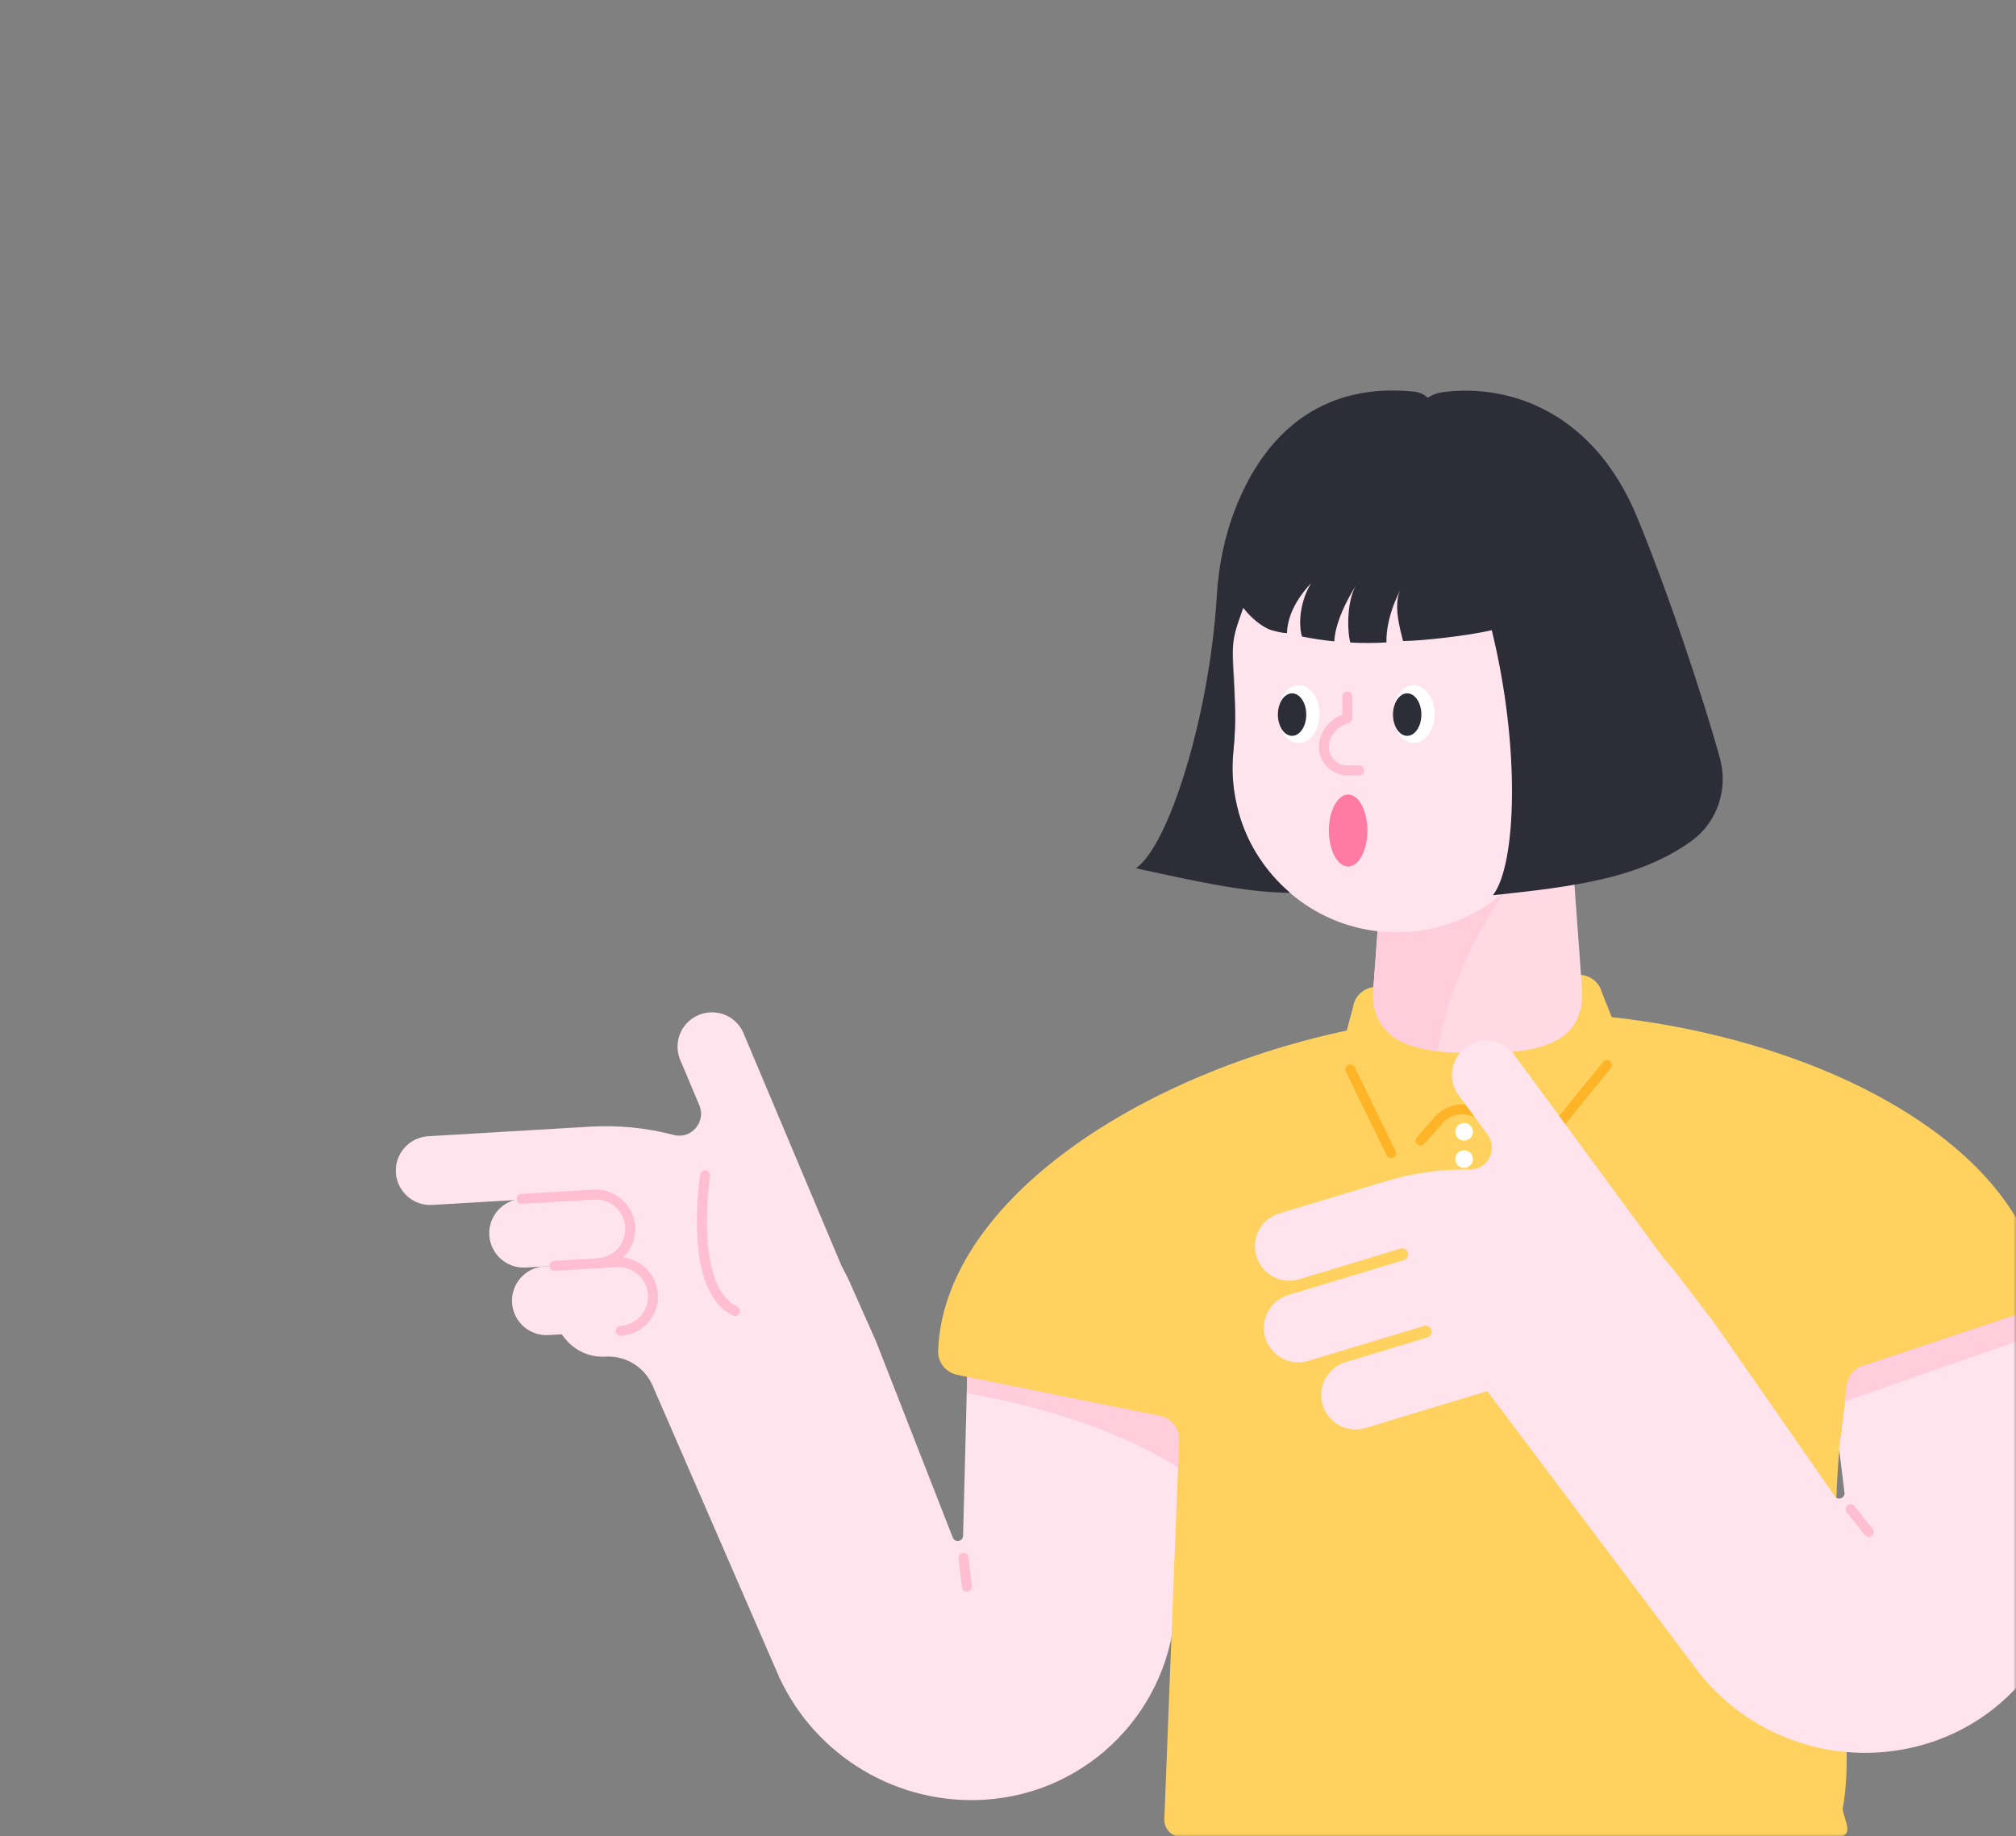 <svg width="382" height="348" viewBox="0 0 382 348" fill="none" xmlns="http://www.w3.org/2000/svg">
<rect x="0" y="0" width="382" height="348" fill="#808080" stroke="none"/>
<mask id="mask0" mask-type="alpha" maskUnits="userSpaceOnUse" x="0" y="0" width="382" height="348">
<path d="M382 324C382 337.255 371.255 348 358 348L24 348C10.745 348 2.95782e-05 337.255 2.84194e-05 324L2.19259e-06 24C1.03382e-06 10.745 10.745 1.93855e-06 24 7.79773e-07L358 -2.84194e-05C371.255 -2.95782e-05 382 10.745 382 24L382 324Z" fill="#3C6EE6"/>
</mask>
<g mask="url(#mask0)">
<path d="M106.67 226.882L81.91 228.337C78.322 228.557 75.231 225.806 75.012 222.217C74.793 218.629 77.544 215.539 81.132 215.319L111.794 213.505C117.236 213.186 122.599 213.744 127.683 215.08C130.992 215.937 133.843 212.588 132.507 209.438L128.779 200.587C127.543 197.198 129.278 193.469 132.667 192.233C136.056 190.997 139.784 192.732 141.02 196.121L159.5 239.98C159.959 240.817 160.398 241.674 160.816 242.552L165.94 254.055L180.553 291.414C180.991 292.391 182.467 292.112 182.487 291.036L183.483 252.28L224.332 255.41L222.737 303.835C222.079 323.751 206.37 339.879 186.474 341.055C170.027 342.032 154.676 332.861 147.698 317.949L123.656 262.567C122.121 259.059 118.572 256.866 114.744 257.085C111.754 257.264 108.883 255.969 107.029 253.616L102.883 248.333L110.458 242.691L106.67 226.882Z" fill="#FFE4EE"/>
<path d="M113.289 239.401L99.613 240.199C96.025 240.418 92.935 237.667 92.715 234.079C92.496 230.49 95.247 227.4 98.836 227.181L112.512 226.383C116.1 226.164 119.19 228.915 119.409 232.504C119.629 236.092 116.878 239.182 113.289 239.401Z" fill="#FFE4EE"/>
<path d="M117.596 252.201L103.92 252.999C100.331 253.218 97.241 250.467 97.022 246.878C96.803 243.29 99.554 240.2 103.142 239.981L116.818 239.183C120.407 238.964 123.497 241.715 123.716 245.304C123.936 248.912 121.184 252.002 117.596 252.201Z" fill="#FFE4EE"/>
<path d="M98.836 227.181L112.512 226.383C116.1 226.164 119.19 228.915 119.41 232.504C119.629 236.092 116.878 239.182 113.289 239.401" stroke="#FFBED2" stroke-width="1.884" stroke-miterlimit="10" stroke-linecap="round" stroke-linejoin="round"/>
<path d="M105.056 239.881L116.818 239.183C120.406 238.964 123.496 241.715 123.716 245.304C123.935 248.892 121.184 251.982 117.595 252.201" stroke="#FFBED2" stroke-width="1.884" stroke-miterlimit="10" stroke-linecap="round" stroke-linejoin="round"/>
<path d="M133.604 222.715C133.604 222.715 130.235 244.166 139.266 248.432" stroke="#FFBED2" stroke-width="1.884" stroke-miterlimit="10" stroke-linecap="round" stroke-linejoin="round"/>
<path d="M183.503 252.28L224.352 255.41L223.595 278.317C213.746 271.937 198.615 266.634 183.185 264.022L183.503 252.28Z" fill="#FFCDDC"/>
<path d="M182.566 295.202L183.204 300.665" stroke="#FFBED2" stroke-width="1.884" stroke-miterlimit="10" stroke-linecap="round" stroke-linejoin="round"/>
<path d="M223.435 272.595C223.375 270.501 221.88 268.727 219.826 268.309L181.37 260.534C179.217 260.095 177.682 258.161 177.762 255.968C178.739 228.676 213.926 204.115 255.193 195.283L256.389 190.798C256.668 188.724 258.482 187.13 260.695 186.99L298.793 184.737C301.006 184.598 302.979 185.973 303.517 188.007L305.391 192.751C346.36 197.277 382.683 217.233 386.75 243.668C387.089 245.821 385.793 247.914 383.719 248.612L353.018 258.839C351.344 259.397 350.187 260.872 349.988 262.567L349.649 265.657C344.545 298.133 352.281 326.641 349.151 342.769C349.39 345.002 351.862 348.371 347.337 348.092H223.834C222.02 348.092 220.564 346.577 220.624 344.763L223.435 272.595Z" fill="#FFD25F"/>
<path d="M277.422 216.136C278.347 216.136 279.096 215.387 279.096 214.462C279.096 213.537 278.347 212.787 277.422 212.787C276.497 212.787 275.747 213.537 275.747 214.462C275.747 215.387 276.497 216.136 277.422 216.136Z" fill="white"/>
<path d="M277.422 221.32C278.347 221.32 279.096 220.57 279.096 219.645C279.096 218.72 278.347 217.971 277.422 217.971C276.497 217.971 275.747 218.72 275.747 219.645C275.747 220.57 276.497 221.32 277.422 221.32Z" fill="white"/>
<path d="M255.87 202.68L263.565 218.489" stroke="#FFB428" stroke-width="1.884" stroke-miterlimit="10" stroke-linecap="round" stroke-linejoin="round"/>
<path d="M269.188 216.136L272.557 212.289C274.769 209.777 278.597 209.518 281.109 211.73L288.545 218.249C289.363 218.987 290.639 218.887 291.316 218.03L304.474 201.822" stroke="#FFB428" stroke-width="1.884" stroke-miterlimit="10" stroke-linecap="round" stroke-linejoin="round"/>
<path d="M296.68 144.985H263.327L260.317 186.033C258.941 197.796 268.152 199.59 279.994 199.59C291.835 199.59 301.046 197.815 299.67 186.033L296.68 144.985Z" fill="#FFDAE4"/>
<path d="M289.064 164.861C282.764 169.865 274.232 186.691 272.378 199.191C265.46 198.354 260.596 195.822 260.217 189.103C260.237 187.827 260.257 186.791 260.316 186.252C260.316 186.173 260.336 186.113 260.336 186.033L261.812 165.858L289.064 164.861Z" fill="#FFCDDC"/>
<path d="M233.542 121.58C233.542 99.79 251.743 82.247 273.753 83.303C293.29 84.24 309.278 100.328 310.136 119.886C310.534 128.857 307.803 137.17 302.979 143.868C298.712 149.809 294.865 156.029 290.957 162.209C284.677 172.078 273.015 178.178 260.077 176.344C247.577 174.55 237.25 165.04 234.379 152.76C233.542 149.231 233.362 145.782 233.681 142.493C234.299 136.273 233.961 130.033 233.602 123.793C233.562 123.055 233.542 122.318 233.542 121.58Z" fill="#FFE4EE"/>
<path d="M267.893 140.799C270.073 140.799 271.84 138.344 271.84 135.316C271.84 132.289 270.073 129.834 267.893 129.834C265.713 129.834 263.945 132.289 263.945 135.316C263.945 138.344 265.713 140.799 267.893 140.799Z" fill="white"/>
<path d="M266.637 139.444C268.123 139.444 269.328 137.641 269.328 135.417C269.328 133.193 268.123 131.39 266.637 131.39C265.15 131.39 263.945 133.193 263.945 135.417C263.945 137.641 265.15 139.444 266.637 139.444Z" fill="#2D2D37"/>
<path d="M246.102 140.799C248.282 140.799 250.049 138.344 250.049 135.316C250.049 132.289 248.282 129.834 246.102 129.834C243.922 129.834 242.154 132.289 242.154 135.316C242.154 138.344 243.922 140.799 246.102 140.799Z" fill="white"/>
<path d="M244.827 139.444C246.313 139.444 247.518 137.641 247.518 135.417C247.518 133.193 246.313 131.39 244.827 131.39C243.341 131.39 242.136 133.193 242.136 135.417C242.136 137.641 243.341 139.444 244.827 139.444Z" fill="#2D2D37"/>
<path d="M244.448 169.188C235.676 169.128 225.887 166.835 215.222 164.543C221.402 160.376 229.177 135.855 230.572 112.849C230.911 107.167 232.047 101.545 234.141 96.242C238.407 85.357 247.797 72.16 267.992 74.213C269.069 74.373 269.886 74.751 270.524 75.369C271.381 74.811 272.358 74.452 273.375 74.313C286.792 72.578 302.242 78.719 310.176 97.937C316.137 112.39 322.716 132.187 325.886 143.65C327.52 149.531 325.407 155.87 320.443 159.419C310.715 166.377 298.673 167.991 282.884 169.646C287.37 163.885 288.107 141.556 282.665 119.428C278.159 120.484 269.308 121.461 265.859 121.481C265.101 118.57 263.905 114.045 265.6 111.334C265.6 111.334 262.589 116.477 262.709 121.74C260.436 121.88 258.144 121.88 255.851 121.76C255.153 118.889 255.353 113.487 256.967 110.915C256.967 110.915 253.1 116.657 252.821 121.541C250.787 121.342 248.754 121.023 246.7 120.624C245.863 117.693 246.621 113.447 248.415 110.556C248.415 110.556 243.929 114.882 243.87 119.986C242.992 119.966 241.716 119.647 240.899 119.408C239.304 118.949 237.012 117.095 235.576 115.181C234.28 119.029 233.563 120.285 233.563 124.571C233.563 125.309 233.583 126.046 233.622 126.764C233.981 133.004 234.34 136.254 233.702 142.474C233.363 145.763 233.563 149.212 234.4 152.741C235.895 159.26 239.523 164.961 244.448 169.188Z" fill="#2D2D37"/>
<path d="M348.472 274.528L349.489 282.762C349.708 283.819 348.353 284.437 347.695 283.579L324.788 250.645L317.133 240.637C316.535 239.88 315.897 239.162 315.239 238.445L287.07 200.088C285.076 197.078 281.029 196.26 278.039 198.254C275.028 200.247 274.211 204.294 276.205 207.285L281.886 215.02C283.92 217.771 281.926 221.698 278.497 221.639C273.234 221.519 267.891 222.237 262.668 223.812L242.413 229.932C238.964 230.969 237.011 234.617 238.067 238.066C239.104 241.515 242.752 243.468 246.201 242.412L265.36 236.61C265.958 236.431 266.595 236.77 266.775 237.368C266.954 237.966 266.615 238.604 266.017 238.783L244.108 245.402C240.659 246.439 238.705 250.087 239.762 253.536C240.798 256.985 244.447 258.939 247.896 257.882L269.805 251.263C270.403 251.084 271.041 251.423 271.221 252.021C271.4 252.619 271.061 253.257 270.463 253.436L254.973 258.121C251.524 259.158 249.57 262.806 250.627 266.255C251.663 269.704 255.312 271.658 258.761 270.601L275.347 265.577L281.826 263.624L321.938 316.992C332.185 329.89 349.27 335.213 365.019 330.449C384.078 324.687 395.62 305.349 391.633 285.832L383.719 248.612L353.018 258.839C353.018 258.839 350.366 259.357 349.947 262.786C349.529 266.215 348.472 274.528 348.472 274.528Z" fill="#FFE4EE"/>
<path d="M350.666 285.992L354.075 290.298" stroke="#FFBED2" stroke-width="1.884" stroke-miterlimit="10" stroke-linecap="round" stroke-linejoin="round"/>
<path d="M255.452 164.204C257.467 164.204 259.1 161.151 259.1 157.385C259.1 153.62 257.467 150.567 255.452 150.567C253.437 150.567 251.804 153.62 251.804 157.385C251.804 161.151 253.437 164.204 255.452 164.204Z" fill="#FF7BA4"/>
<path d="M257.525 145.982H255.292C252.84 145.982 250.847 143.989 250.847 141.537C250.847 139.085 252.681 136.872 255.292 136.114V131.987" stroke="#FFBED2" stroke-width="1.884" stroke-miterlimit="10" stroke-linecap="round" stroke-linejoin="round"/>
<path d="M383.699 248.592L352.958 258.839C352.958 258.839 350.286 259.357 349.888 262.786C349.808 263.524 349.688 264.501 349.549 265.577L384.696 253.277L383.699 248.592Z" fill="#FFCDDC"/>
</g>
</svg>
